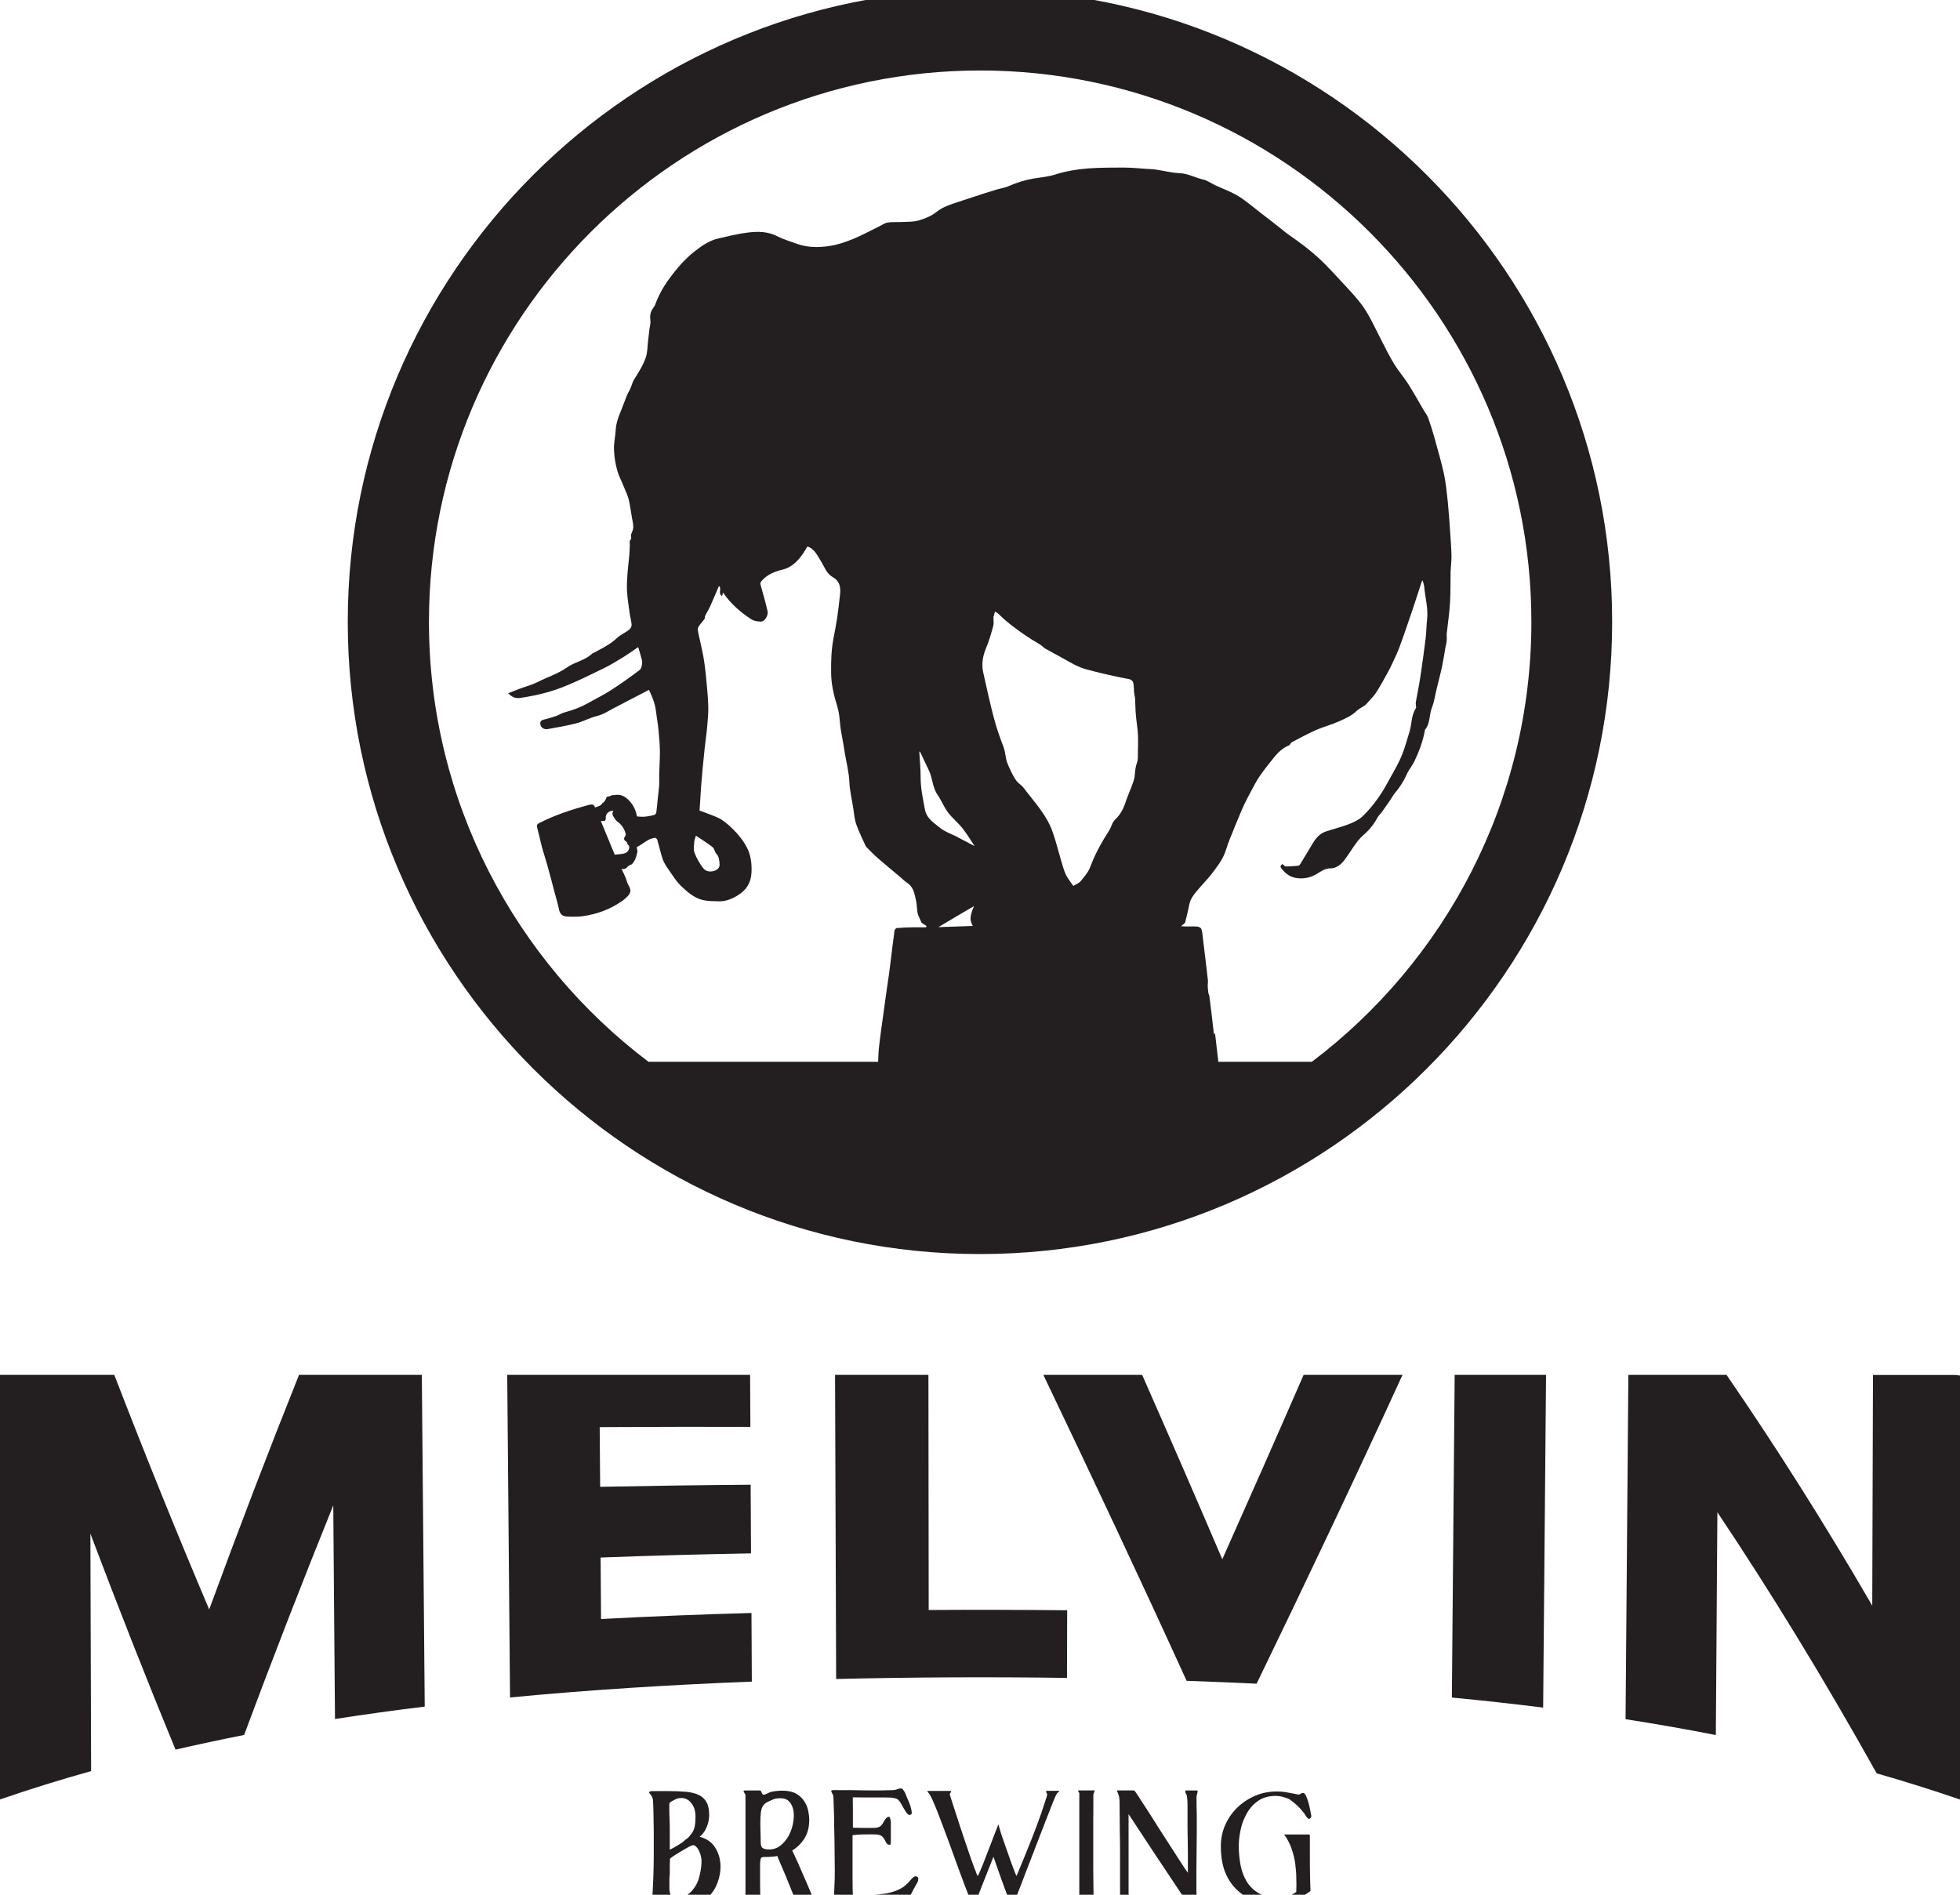 <?xml version="1.0" encoding="UTF-8"?>
<svg preserveAspectRatio="xMidYMid slice" width="60px" height="58px" xmlns="http://www.w3.org/2000/svg" id="Layer_2" viewBox="0 0 216.43 211.51">
  <defs>
    <style>.cls-1{fill-rule:evenodd;}.cls-1,.cls-2{fill:#231f20;stroke-width:0px;}</style>
  </defs>
  <g id="Layer_1-2">
    <path class="cls-1" d="M108.21,0C69.72,0,38.4,31.32,38.4,69.81s31.32,69.81,69.81,69.81,69.81-31.32,69.81-69.81S146.71,0,108.21,0ZM108.21,8.93c33.57,0,60.89,27.31,60.89,60.88,0,19.82-9.53,37.46-24.24,48.58h-10.33c-.01-.12-.03-.25-.04-.37-.1-.92-.21-1.83-.32-2.78.05,0,.01-.02,0,0-.03.01-.05.05-.12.14-.09-.8-.18-1.52-.26-2.25-.08-.65-.16-1.3-.24-1.95-.02-.14-.1-.28-.12-.42-.03-.24-.06-.48-.07-.72,0-.22.04-.45.02-.66-.17-1.54-.36-3.08-.55-4.62-.04-.35-.06-.7-.17-1.03-.04-.13-.29-.26-.45-.27-.42-.04-.86,0-1.29-.01-.13,0-.25-.01-.5-.03.22-.19.36-.31.44-.38.1-.43.2-.8.29-1.18.12-.49.16-1.02.39-1.45.26-.5.67-.93,1.04-1.37.39-.46.83-.89,1.2-1.38.58-.76,1.18-1.51,1.51-2.42.17-.46.3-.93.49-1.39.41-1.03.83-2.06,1.26-3.08.44-1.07,1.01-2.07,1.55-3.08.53-.98,1.23-1.82,1.9-2.67.48-.61,1.04-1.25,1.83-1.56.13-.05.19-.28.32-.35.9-.47,1.79-.96,2.72-1.37.8-.35,1.65-.56,2.45-.92.69-.31,1.45-.63,1.97-1.15.37-.37.87-.48,1.18-.87.31-.38.69-.71.96-1.12.46-.7.85-1.44,1.26-2.16.2-.36.39-.73.56-1.11.28-.6.58-1.2.8-1.82.51-1.37.97-2.75,1.44-4.13.35-1.02.67-2.05,1.01-3.08,0-.03.05-.06.11-.14.07.27.15.49.17.72.1,1.18.45,2.34.32,3.54-.08.7-.08,1.41-.16,2.11-.18,1.45-.38,2.9-.6,4.36-.14.91-.33,1.81-.49,2.71-.02.1,0,.21.01.32,0,.11.06.27,0,.35-.54.81-.44,1.8-.73,2.68-.27.86-.5,1.73-.84,2.56-.31.76-.72,1.47-1.12,2.19-.46.83-.9,1.67-1.45,2.44-.53.75-1.12,1.48-1.79,2.1-.42.39-1,.65-1.55.86-.8.31-1.65.5-2.46.78-.66.22-1.1.73-1.45,1.31-.46.75-.9,1.51-1.36,2.26-.05.09-.16.2-.25.21-.46.04-.91.08-1.37.08-.11,0-.22-.15-.36-.27-.13.15-.37.17-.08.54.48.61,1.04.96,1.78,1.03.75.07,1.45-.08,2.11-.49.46-.28.88-.6,1.5-.6.63,0,1.17-.43,1.55-.95.46-.61.85-1.26,1.29-1.86.25-.33.52-.64.83-.91.66-.56,1.16-1.23,1.57-1.98.1-.18.28-.32.4-.49.3-.42.6-.84.89-1.26.2-.29.35-.59.57-.86.54-.64.98-1.32,1.32-2.09.22-.5.6-.93.84-1.43.51-1.08.94-2.2,1.15-3.39,0-.03,0-.06.01-.08.6-.7.45-1.65.77-2.45.24-.6.33-1.26.48-1.89.21-.88.45-1.77.64-2.66.15-.71.26-1.44.38-2.15.03-.17.09-.34.11-.51.03-.19.03-.38.03-.57,0-.12-.02-.24-.01-.36.13-1.15.3-2.31.37-3.46.07-1.12.04-2.24.06-3.35.02-.6.11-1.21.1-1.81-.02-.89-.09-1.79-.15-2.68-.08-1.1-.15-2.21-.26-3.31-.11-1.02-.21-2.05-.42-3.05-.3-1.36-.69-2.69-1.06-4.03-.21-.75-.44-1.49-.7-2.21-.09-.24-.27-.45-.4-.67-.59-1-1.15-2.02-1.78-3.01-.47-.75-1.07-1.42-1.53-2.17-.54-.88-1-1.81-1.47-2.73-.75-1.45-1.39-2.97-2.43-4.24-.48-.6-1-1.16-1.52-1.72-.98-1.04-1.93-2.13-2.98-3.09-1.03-.94-2.16-1.78-3.31-2.57-.33-.23-.62-.49-.93-.73-.69-.56-1.41-1.1-2.11-1.64-.82-.63-1.59-1.31-2.46-1.85-.81-.5-1.72-.82-2.58-1.22-.43-.2-.84-.51-1.29-.62-.89-.19-1.69-.67-2.63-.71-.89-.04-1.76-.27-2.65-.4-.3-.05-.61-.05-.91-.07-.86-.06-1.71-.14-2.57-.15-1.31,0-2.63,0-3.94.09-1.26.1-2.5.3-3.72.69-.73.23-1.51.3-2.28.42-.98.16-1.91.45-2.82.85-.4.18-.85.24-1.27.36-.44.13-.87.26-1.3.4-.98.32-1.95.63-2.93.96-.87.29-1.73.54-2.48,1.14-.55.44-1.27.73-1.95.93-.58.17-1.23.14-1.86.17-.52.03-1.05-.02-1.56.06-.33.05-.63.27-.94.42-.95.46-1.88.98-2.85,1.38-.84.34-1.71.65-2.59.78-1.2.19-2.43.2-3.62-.22-.75-.27-1.52-.5-2.23-.86-1.03-.52-2.1-.53-3.18-.4-1.11.13-2.2.41-3.3.66-.97.22-1.78.77-2.56,1.38-1.16.9-2.09,2-2.94,3.18-.62.85-1.12,1.78-1.48,2.77-.06.14-.15.27-.25.4-.29.41-.34.85-.27,1.35.04.31-.07.63-.11.95-.05.44-.1.89-.15,1.33-.07.58-.06,1.18-.23,1.72-.29.9-.82,1.7-1.32,2.51-.18.29-.25.64-.39.95-.11.26-.27.5-.38.76-.23.58-.45,1.17-.68,1.75-.28.68-.53,1.36-.57,2.11-.04.72-.22,1.43-.19,2.14.02.76.15,1.54.35,2.27.16.62.48,1.2.72,1.8.19.47.42.94.55,1.43.16.64.24,1.31.35,1.96.06.38.17.76.16,1.13,0,.27-.15.53-.24.79-.06.21.12.44-.11.65-.09.08-.03.34-.03.51-.02.43-.03.85-.07,1.28-.05.64-.15,1.27-.19,1.91-.04.64-.09,1.28-.05,1.92.05.84.19,1.67.3,2.5.06.42.19.83.21,1.25,0,.17-.16.42-.31.53-.42.31-.92.53-1.3.88-.8.75-1.77,1.21-2.71,1.71-.01,0-.03,0-.04.02-.78.76-1.91.91-2.77,1.52-1.01.71-2.19,1.08-3.28,1.63-.64.32-1.34.5-2.02.75-.4.15-.78.31-1.21.48.41.39.77.6,1.34.51,1.8-.26,3.56-.69,5.23-1.41,1.34-.56,2.64-1.2,3.95-1.84.73-.36,1.44-.78,2.13-1.21.56-.34,1.09-.73,1.71-1.15.11.35.2.63.27.91.08.28.19.57.17.85-.02.27-.1.64-.29.78-1.02.77-2.06,1.51-3.13,2.2-.83.54-1.72.97-2.58,1.46-.81.45-1.67.77-2.57,1.01-.31.08-.58.27-.88.38-.4.14-.81.26-1.22.37-.29.07-.62.12-.58.52.03.39.41.65.83.57,1.02-.18,2.05-.36,3.06-.61.62-.15,1.21-.45,1.81-.66.36-.13.74-.2,1.1-.35.41-.17.79-.41,1.19-.62,1.34-.7,2.69-1.4,4.01-2.09.33.68.65,1.43.76,2.25.09.75.23,1.49.3,2.23.08.78.14,1.57.15,2.36,0,.85-.05,1.7-.08,2.55,0,.41.02.81,0,1.21-.03.42-.1.85-.14,1.27-.06.54-.1,1.09-.17,1.63-.02.12-.12.29-.22.31-.64.18-1.28.26-1.92.16-.11-.6-.35-1.17-.78-1.65-.46-.52-.99-.85-1.73-.7-.08.02-.15,0-.22,0-.11.06-.23.12-.38.14-.17.03-.24.08-.26.12-.01.03-.02.03-.02.03-.07.28-.22.48-.43.6-.12.22-.33.35-.82.47-.1-.38-.37-.35-.67-.28-1.88.51-3.73,1.11-5.47,2-.26.13-.31.26-.23.54.18.68.32,1.38.5,2.06.19.71.43,1.4.62,2.1.28.98.53,1.97.79,2.95.18.67.37,1.31.51,1.98.1.43.38.66.77.69.59.04,1.2.05,1.79-.02,1.58-.22,3.05-.75,4.37-1.67.13-.09.25-.19.37-.29.67-.59.69-.89.34-1.49-.15-.26-.2-.57-.32-.84-.13-.31-.28-.62-.44-.96.32.11.51-.03.71-.25.11-.12.24-.18.39-.21.43-.38.56-.93.67-1.48-.05-.15-.07-.31-.08-.48.04-.01.08-.02.12-.03.4-.21.76-.51,1.16-.73.22-.13.48-.19.72-.24.07,0,.23.12.26.21.21.72.36,1.45.6,2.15.14.4.39.79.64,1.14.43.62.83,1.28,1.36,1.8.7.67,1.45,1.34,2.43,1.58.56.13,1.16.12,1.75.14.75.02,1.42-.24,2.05-.62.94-.56,1.51-1.36,1.57-2.48.06-1.01-.05-1.99-.52-2.88-.29-.56-.69-1.09-1.11-1.56-.48-.52-1.01-1.03-1.6-1.43-.48-.33-1.08-.5-1.63-.73-.3-.12-.62-.23-.87-.32.06-.95.12-1.86.18-2.77.05-.62.1-1.25.16-1.87.07-.76.15-1.52.23-2.27.09-.82.21-1.63.28-2.44.07-.75.14-1.51.11-2.26-.04-1.14-.16-2.27-.27-3.41-.07-.7-.16-1.4-.29-2.1-.17-.92-.41-1.84-.59-2.76-.03-.14.01-.34.1-.46.2-.3.45-.55.65-.84.06-.08.01-.23.06-.32.16-.34.37-.66.53-1,.34-.76.66-1.53.99-2.29.36.23-.15.84.35,1.1.04-.14.06-.25.1-.38.85,1.23,1.93,2.18,3.15,2.96.29.19.71.24,1.07.24.39,0,.81-.71.7-1.15-.22-.96-.49-1.91-.76-2.86-.06-.21-.05-.31.14-.52.62-.68,1.41-1,2.26-1.2.93-.22,1.56-.82,2.11-1.54.24-.31.43-.67.65-1.02.51.16.83.55,1.1.97.32.51.62,1.03.9,1.56.2.38.47.67.84.88.73.41.84,1.1.77,1.84-.09.91-.21,1.82-.34,2.73-.11.74-.26,1.47-.4,2.21-.23,1.24-.27,2.47-.25,3.73,0,1.32.31,2.55.69,3.78.28.91.25,1.86.42,2.78.15.81.29,1.62.42,2.43.17,1,.43,2.02.48,3.03.04,1.01.28,1.97.43,2.95.09.6.14,1.23.34,1.8.28.81.68,1.59,1.03,2.38.02.03.05.07.07.1.43.43.86.88,1.32,1.28.81.71,1.65,1.39,2.47,2.08.24.21.47.45.74.62.7.46.79,1.21.96,1.92.1.45.1.93.17,1.39.03.15.1.3.16.44.1.23.2.45.29.65.18.11.36.23.54.35l-.05.15c-.49,0-.97,0-1.46,0-.59.01-1.19.03-1.77.08-.09,0-.23.18-.25.29-.14.94-.24,1.88-.36,2.82-.09.69-.17,1.37-.26,2.06-.05.31-.1.62-.14.94-.15,1.07-.31,2.15-.45,3.22-.18,1.29-.37,2.59-.51,3.88-.06.52-.07,1.04-.09,1.56h-25.36c-14.71-11.13-24.24-28.76-24.24-48.58,0-33.57,27.31-60.88,60.89-60.88ZM107.43,103.39c-1.29.04-2.53.09-3.81.13,1.32-.79,2.6-1.54,3.93-2.32-.27.72-.63,1.41-.12,2.19ZM105.79,93.6c-.51-.26-1.05-.46-1.54-.74-.38-.22-.71-.52-1.07-.8-.53-.41-.94-.89-1.06-1.59-.2-1.13-.46-2.25-.46-3.43,0-.97-.09-1.94-.15-2.93.05.06.13.11.16.19.3.63.58,1.26.89,1.89.43.86.39,1.88.96,2.71.43.61.7,1.34,1.15,1.94.47.63,1.11,1.14,1.61,1.76.47.59.86,1.25,1.34,1.97-.7-.36-1.26-.67-1.84-.96ZM109.73,69.23c.02-.17.08-.34.14-.54.14.08.22.1.28.15.49.47.98.92,1.53,1.34,1,.77,2.02,1.49,3.13,2.11.22.13.39.34.61.47.59.34,1.2.66,1.8.99.9.5,1.78,1.06,2.79,1.32.68.18,1.35.36,2.03.51.86.19,1.71.39,2.57.54.37.07.52.26.56.59.04.3.03.6.06.9.02.22.09.43.11.64.03.59.03,1.19.08,1.78.06.73.19,1.46.23,2.19.04.66.01,1.33,0,1.99,0,.37.03.78-.09,1.12-.17.45-.21.89-.25,1.36-.02.33-.12.66-.23.96-.25.69-.55,1.35-.78,2.04-.23.72-.56,1.37-1.11,1.9-.11.11-.22.23-.29.36-.16.31-.26.65-.44.93-.74,1.14-1.4,2.31-1.91,3.58-.13.32-.24.65-.42.94-.24.38-.54.72-.82,1.07-.07.09-.18.15-.28.21-.15.09-.31.18-.51.29-.27-.4-.61-.8-.83-1.26-.23-.49-.36-1.03-.52-1.55-.3-1-.55-2.03-.89-3.02-.64-1.96-2.07-3.43-3.27-5.03-.2-.26-.51-.43-.72-.68-.21-.27-.39-.57-.54-.88-.25-.55-.56-1.09-.66-1.67-.08-.44-.13-.87-.29-1.29-.41-1.05-.77-2.11-1.06-3.2-.43-1.64-.79-3.29-1.16-4.95-.21-.92-.08-1.8.29-2.69.34-.8.58-1.65.81-2.49.09-.32,0-.69.02-1.04ZM76.86,93.43c.68.46,1.28.83,1.84,1.27.19.15.21.5.38.69.33.35.35.78.38,1.19.02.28-.14.54-.47.68-.49.21-1.02.14-1.3-.21-.43-.51-.76-1.13-1-1.75-.14-.35-.05-.79-.03-1.19.01-.18.09-.37.19-.7ZM69.44,94.93c-.11.33-.4.45-.73.5-.26.04-.52.06-.83.09-.48-1.18-1-2.44-1.53-3.71.23-.04.55.11.54-.31-.02-.38.16-.65.51-.78.12-.04.23-.05.33-.04-.12.17-.14.37-.04.55.14.25.31.52.54.69.09.06.17.13.25.2.02.04.06.08.11.12.17.2.3.42.41.69.05.12.07.25.1.37-.02.05-.02.1-.05.15-.2.29-.19.44.1.63.03.02.05.05.08.08.03.16.11.29.23.38.03.13.03.26-.02.4Z"></path>
    <path class="cls-2" d="M33.02,152.96c-3.31,8.27-6.61,16.88-9.92,25.9-3.53-8.31-7.02-16.94-10.48-25.9H0v46.88c3.34-1.15,6.7-2.19,10.06-3.13-.03-8.74-.06-17.48-.08-26.22,3.11,8.23,6.24,16.17,9.4,23.85,2.52-.58,5.05-1.12,7.58-1.62,3.28-8.82,6.56-17.24,9.84-25.35l.19,23.59c3.29-.51,6.6-.97,9.91-1.37-.1-12.21-.21-24.42-.32-36.63h-13.57Z"></path>
    <path class="cls-2" d="M66.37,179.92c-.02-2.26-.04-4.52-.05-6.79,5.52-.21,11.05-.36,16.61-.46-.01-2.53-.03-5.05-.04-7.58-5.56.04-11.1.12-16.62.23-.02-2.2-.04-4.39-.05-6.59,5.53-.03,11.07-.04,16.64-.03-.01-1.91-.02-3.83-.03-5.74h-26.82c.1,11.87.21,23.74.31,35.62,8.85-.85,17.76-1.4,26.7-1.75-.01-2.53-.03-5.05-.04-7.58-5.54.16-11.07.37-16.59.67"></path>
    <path class="cls-2" d="M102.55,178.92c-.01-8.66-.02-17.31-.03-25.96h-10.31c.04,11.19.08,22.38.12,33.58,8.49-.2,16.99-.24,25.49-.12,0-2.49.01-4.98.02-7.47-5.09-.05-10.19-.06-15.28-.03"></path>
    <path class="cls-2" d="M143.95,152.96c-3,6.89-5.99,13.66-8.98,20.36-2.94-6.88-5.89-13.65-8.85-20.36h-10.91c5.32,11.12,10.59,22.3,15.82,33.78,2.58.09,5.16.2,7.73.32,5.36-11.07,10.74-22.37,16.11-34.1h-10.91Z"></path>
    <path class="cls-2" d="M160.63,152.96c-.11,11.87-.21,23.75-.31,35.63,3.37.32,6.73.69,10.08,1.11.11-12.25.21-24.5.32-36.74h-10.09Z"></path>
    <path class="cls-2" d="M206.82,152.96c-.02,8.49-.05,16.99-.08,25.48-5.36-9.23-10.71-17.65-16.09-25.48h-10.84c-.1,12.67-.21,25.34-.31,38.02,3.34.52,6.66,1.1,9.97,1.75.06-8.2.12-16.4.17-24.6,5.88,8.79,11.72,18.32,17.59,28.83,3.08.88,6.14,1.84,9.2,2.89v-46.82c-.18-.02-.36-.04-.54-.06h-9.08Z"></path>
    <path class="cls-2" d="M106.82,198.94s0,.01,0,.02v-.02Z"></path>
    <path class="cls-2" d="M110.24,202.59s0,0,0,0l-.98,2.55h0c-.11.29-.22.58-.34.88-.13.34-.26.65-.37.95-.12.29-.22.55-.32.77-.1.22-.17.38-.21.48-.02.04-.05.06-.07.04-.02-.02-.04-.05-.07-.1-.02-.05-.04-.1-.06-.16-.03-.05-.04-.1-.05-.15-.13-.31-.29-.73-.48-1.26-.19-.54-.38-1.11-.59-1.72-.21-.62-.42-1.25-.63-1.88-.21-.63-.4-1.21-.57-1.75-.17-.53-.31-.97-.43-1.33-.12-.35-.18-.56-.19-.6-.02-.04,0-.09.03-.14.03-.05.06-.09.09-.13.03-.04.03-.07.03-.1,0-.03-.05-.04-.15-.04h-2.34c-.14,0-.17.03-.1.11.07.07.13.15.19.24.08.12.21.34.35.67.15.33.32.74.51,1.21.18.47.38.99.6,1.57.21.57.43,1.16.66,1.77.22.61.44,1.21.66,1.82.21.6.42,1.17.62,1.7.2.53.37,1,.53,1.42.16.42.28.74.38.98.03.07.07.17.1.27.04.11.08.21.12.31.04.1.1.18.15.25.05.07.11.11.18.11.06,0,.13-.05.2-.16.07-.1.12-.18.14-.24.01-.03.07-.19.18-.47.11-.28.25-.64.42-1.08.17-.44.37-.94.59-1.49.22-.56.45-1.13.68-1.72.18.5.35.98.51,1.45.17.47.32.9.45,1.27l.35.96c.1.25.16.43.21.54.02.06.05.15.09.26.04.11.09.22.14.31.05.1.1.19.14.27.05.08.1.12.15.12.06,0,.13-.04.18-.12.05-.08.1-.14.13-.2.07-.15.17-.41.31-.78.14-.36.3-.79.5-1.29.19-.49.4-1.03.62-1.62.23-.59.46-1.18.69-1.78.23-.6.46-1.19.68-1.77.23-.58.44-1.11.62-1.6.2-.49.36-.91.5-1.27.14-.36.24-.61.3-.77.08-.19.16-.37.23-.55.08-.19.15-.33.23-.44.04-.04.07-.08.12-.11.04-.03.08-.06.1-.09.02-.02.03-.04.02-.05-.01-.01-.07-.02-.17-.02h-1.07c-.12,0-.19,0-.21.03-.01.02-.01.05,0,.1l.08.17c.03.06.04.14.02.21-.46,1.49-.99,2.99-1.59,4.52-.6,1.53-1.2,2.98-1.78,4.37-.04-.06-.12-.24-.23-.52-.11-.28-.24-.63-.39-1.05-.14-.42-.31-.88-.49-1.39-.19-.52-.36-1.03-.54-1.54"></path>
    <path class="cls-2" d="M77.25,203.96c.7.18,1.23.52,1.6,1.02.36.5.59,1.07.67,1.69.09.62.04,1.26-.14,1.91-.18.65-.45,1.21-.84,1.67-.13.19-.3.35-.49.48-.2.13-.39.23-.57.31-.18.08-.34.13-.48.17-.13.04-.21.05-.23.06-.29.1-.62.16-1.01.2-.38.03-.72.04-1.04.04h-.15c-.12,0-.29,0-.48,0-.2,0-.41-.02-.66-.04-.25-.02-.49-.05-.71-.09-.22-.04-.42-.09-.59-.16-.17-.06-.28-.15-.33-.25-.02-.05-.02-.08,0-.11.02-.03.04-.06.08-.1.03-.04.07-.09.1-.16.04-.07.06-.16.07-.28,0-.03.01-.2.03-.49.02-.3.03-.65.05-1.06.02-.41.03-.85.04-1.31.01-.46.02-.87.02-1.24v-2.01c0-.71,0-1.37-.02-1.98,0-.61-.02-1.13-.03-1.55-.01-.43-.03-.69-.03-.78-.07-.28-.14-.47-.25-.57-.1-.1-.16-.19-.18-.27,0-.04.03-.08.08-.1.05-.02.15-.04.3-.04.15,0,.36,0,.63,0,.26,0,.61,0,1.03,0,.75,0,1.41.02,1.99.07.57.05,1.05.17,1.44.35.38.18.68.46.87.81.2.36.29.84.29,1.44,0,.42-.09.86-.28,1.31-.18.45-.45.81-.78,1.06h0ZM75.6,204.36c.09-.08.18-.14.27-.2.09-.06.17-.13.23-.22.17-.19.3-.37.4-.53.09-.17.16-.34.2-.5.03-.17.06-.35.08-.54,0-.2.02-.41.02-.65,0-.59-.15-1.08-.45-1.46-.3-.39-.67-.58-1.11-.58-.16,0-.3.02-.44.06-.14.04-.33.13-.58.28-.1.05-.18.11-.23.15-.05.04-.08.12-.08.24,0,.1,0,.28,0,.55,0,.27,0,.56.02.89.02.33.02.66.03,1,0,.34,0,.63,0,.88,0,.2,0,.41,0,.63,0,.22,0,.46,0,.69v.34c.28-.14.57-.3.86-.47.3-.17.56-.35.78-.54h0ZM73.96,208.08c-.02.23-.04.41-.04.57,0,.16,0,.29,0,.4v.57c0,.14.01.28.03.43.03.14.06.26.13.37.06.11.14.19.24.25.11.06.25.09.43.09.38,0,.73-.1,1.02-.29.29-.19.53-.41.73-.65.19-.24.34-.46.44-.69.1-.21.16-.35.18-.39.11-.39.2-.76.26-1.11.06-.35.09-.73.08-1.15-.02-.19-.06-.38-.12-.57-.05-.19-.13-.36-.21-.51-.08-.15-.18-.28-.29-.37-.11-.1-.22-.14-.33-.14-.06,0-.21.06-.46.19-.25.14-.52.29-.8.46-.29.17-.55.34-.81.5-.25.16-.41.29-.46.35,0,.25-.02.53-.02.82v.87Z"></path>
    <path class="cls-2" d="M85.88,206.08c-.21.05-.45.07-.71.09-.27.02-.5.02-.72.02-.15,0-.25.02-.33.05-.07.03-.12.12-.15.27-.03.14-.04.36-.04.67v1.27c0,.64,0,1.17.01,1.59.01.42.06.71.13.88.02.02.04.06.08.11.04.05.07.11.11.17.03.06.06.12.06.16,0,.05-.02.07-.08.07h-1.91c-.08,0-.13-.02-.15-.05-.02-.04-.03-.08-.02-.14,0-.06.03-.12.05-.18.03-.06.05-.12.06-.16.01-.06.03-.17.03-.32.01-.16.02-.32.02-.49,0-.17,0-.33,0-.48v-2.99c0-.82,0-1.62,0-2.4,0-.77,0-1.55,0-2.33v-2.47c0-.08-.02-.15-.07-.22-.04-.08-.08-.14-.11-.18-.03-.05-.03-.1-.03-.12.01-.04.08-.05.21-.05h.26c.13,0,.27,0,.42,0,.15,0,.31,0,.48,0h.45s.08.04.11.09c.02.05.05.11.07.16.03.05.06.1.09.15.03.04.07.07.12.07.08,0,.21-.04.37-.12.16-.08.29-.14.38-.17.19-.06.41-.1.66-.12.25-.03.46-.04.64-.04.62,0,1.13.11,1.52.32.38.22.69.49.9.82.22.33.37.67.45,1.06.07.37.12.71.12,1.01,0,.8-.17,1.49-.52,2.05-.35.56-.8,1.01-1.36,1.35.02.05.08.18.19.4.1.21.23.48.37.8.14.32.29.66.45,1.03.16.36.31.7.45,1.03.14.32.27.61.37.86.11.25.18.42.21.5.11.31.24.59.41.83.16.24.25.38.27.41.02.02.04.05.03.09,0,.03-.04.05-.11.05h-.59c-.26,0-.52,0-.78-.01-.26,0-.49,0-.69,0h-.34c-.05,0-.05-.04,0-.12.05-.08.08-.18.08-.3,0-.16-.04-.33-.12-.51-.08-.18-.18-.42-.3-.72-.02-.04-.07-.16-.14-.35-.07-.19-.16-.41-.27-.67-.1-.26-.21-.53-.34-.82-.13-.3-.24-.56-.35-.82-.11-.25-.2-.47-.28-.66-.07-.19-.13-.31-.15-.37h0ZM85.35,199.85c-.28.12-.51.22-.69.32-.17.1-.32.24-.42.4-.11.17-.18.4-.22.69-.04.29-.06.68-.06,1.18,0,.37,0,.72.02,1.06.01.34.02.69.02,1.04s.07.58.24.68c.15.1.39.14.72.14.44,0,.85-.14,1.21-.42.36-.28.65-.63.89-1.04.23-.42.4-.87.5-1.37.1-.49.12-.94.07-1.36-.06-.41-.2-.77-.44-1.05-.24-.28-.56-.41-1.01-.41-.12,0-.25,0-.4.02-.15.02-.29.05-.41.11h0Z"></path>
    <path class="cls-2" d="M100.49,201.58c-.11-.01-.21-.07-.32-.19-.1-.12-.2-.26-.29-.42-.1-.16-.2-.33-.29-.51-.09-.18-.2-.33-.29-.45-.12-.16-.26-.25-.43-.29-.16-.04-.31-.07-.46-.08-.21-.01-.5-.02-.84-.02h-2.34c-.41,0-.76,0-1.06-.01v.62c0,.15,0,.31.01.51,0,.19,0,.46,0,.79v1.43c.23.01.5.02.81.02.3,0,.6.01.89.01.22,0,.44,0,.68-.01.23,0,.43-.05.59-.14.1-.06.19-.15.27-.26.08-.13.15-.25.22-.37.08-.12.15-.24.23-.32.09-.09.18-.13.3-.13.05,0,.08.03.1.1.03.06.05.15.07.25.01.1.03.21.03.33v.81c0,.13,0,.27,0,.42,0,.14,0,.28,0,.42v.18c0,.09,0,.17,0,.26,0,.08-.01.16-.03.22,0,.07-.03.1-.05.1-.18,0-.31-.05-.38-.16-.07-.11-.14-.22-.2-.36-.07-.13-.15-.26-.27-.38-.12-.12-.3-.19-.55-.23-.19-.02-.39-.02-.59-.02-.21,0-.4,0-.59,0-.27,0-.53,0-.79.02-.26.01-.52.04-.78.07,0,.19,0,.31,0,.37,0,.06,0,.13,0,.22,0,.1,0,.24,0,.44,0,.2,0,.51,0,.96v1.31c0,.49,0,.96,0,1.42,0,.46,0,.86.01,1.21,0,.35.02.59.04.71.22,0,.51-.01.86-.02.34,0,.7-.01,1.07-.03.37,0,.73-.03,1.08-.07.34-.04.63-.08.87-.13.38-.09.74-.2,1.06-.34.33-.13.64-.33.93-.59.19-.17.34-.33.46-.48.12-.15.24-.27.36-.36.11-.09.22-.1.34-.06.12.05.18.12.18.2,0,.15-.02.28-.06.37-.04.1-.09.19-.15.28-.12.21-.22.39-.3.54-.08.15-.15.29-.22.43-.07.13-.14.28-.23.42-.09.15-.2.31-.34.5-.08.12-.15.21-.23.25-.07.05-.18.07-.33.07-.78,0-1.48,0-2.11,0-.64,0-1.26,0-1.84.01-.58,0-1.16,0-1.73,0h-1.81c-.07,0-.11-.02-.11-.05,0-.03,0-.08.02-.15.02-.06.05-.12.08-.2.03-.07.04-.14.04-.21,0-.08,0-.21.02-.42,0-.2.02-.44.03-.73,0-.29.03-.6.04-.94,0-.34.01-.68.01-1.02,0-.72-.02-1.42-.02-2.09,0-.67-.02-1.34-.03-2-.02-.66-.03-1.32-.03-1.98-.02-.66-.04-1.34-.07-2.05,0-.11-.03-.21-.08-.31-.04-.09-.09-.17-.13-.24-.03-.07-.04-.12-.01-.16.02-.04.1-.06.24-.06,1.32,0,2.53,0,3.64.03,1.11.02,2.1,0,2.95-.03.16,0,.31-.05.44-.1.14-.06.26-.09.39-.09.09,0,.17.04.24.12.06.08.12.17.19.29.06.12.12.25.17.4.06.14.12.28.17.4.09.18.18.42.28.71.09.3.15.56.16.8,0,.05-.02.1-.05.14-.04.04-.09.05-.17.04h0Z"></path>
    <path class="cls-2" d="M120.76,198.83c.07,0,.11.01.11.04,0,.03,0,.07-.02.11-.03.05-.05.12-.08.19-.03.07-.04.15-.04.24,0,.06,0,.18,0,.36,0,.18,0,.41,0,.67s0,.53,0,.82c0,.29-.01.56-.01.8v5.4c0,.36,0,.72.01,1.07,0,.35,0,.67.01.97,0,.3.01.57.01.8,0,.23,0,.41,0,.54,0,.09.02.17.05.24.03.07.06.13.09.18.02.05.04.09.03.12,0,.02-.05.04-.12.04h-1.7c-.07,0-.1-.01-.1-.04,0-.02.01-.05.03-.09.02-.04.04-.08.07-.13.04-.04.05-.09.05-.13.01-.17.03-.3.03-.41,0-.1,0-.21,0-.31v-4.07c0-.63,0-1.26,0-1.89s0-1.21,0-1.74v-1.98c0-.32,0-.6,0-.81,0-.21,0-.43,0-.65,0-.04-.01-.09-.05-.12-.04-.04-.06-.08-.07-.11-.01-.03-.02-.06,0-.08.01-.02.06-.02.15-.02h1.59Z"></path>
    <path class="cls-2" d="M125.35,198.96c.12.19.27.41.43.65.16.25.3.47.42.65.13.2.33.5.58.89.25.39.53.83.84,1.32.3.49.63,1,.98,1.53.34.54.68,1.06,1,1.56.33.51.62.97.89,1.38.27.42.5.75.68,1v-.68c0-.47,0-.97,0-1.51,0-.54-.01-1.04-.02-1.54,0-.49-.01-.92-.02-1.29,0-.37,0-.62,0-.75v-.9c0-.31,0-.61,0-.88,0-.27-.02-.51-.04-.71-.02-.2-.05-.34-.1-.42,0-.01-.03-.04-.05-.09-.02-.05-.04-.1-.05-.14,0-.04,0-.09,0-.12,0-.04.04-.06.1-.06h1.12c.08,0,.12.01.14.05,0,.03,0,.09-.02.16-.02.07-.05.16-.07.27-.03.11-.04.24-.04.38,0,.54.02,1.13.03,1.8v2.06c0,.71-.02,1.42-.02,2.13,0,.71-.02,1.38-.02,2.01,0,.62,0,1.19,0,1.67s0,.88.02,1.16v.57c0,.16,0,.25-.02.29-.02.03-.08.05-.21.05h-.22c-.22,0-.41-.09-.57-.27-.15-.18-.36-.46-.62-.86-.98-1.47-1.96-2.95-2.96-4.44-.98-1.5-1.96-2.98-2.91-4.42v8.51c0,.18,0,.35.02.53,0,.18.03.33.05.45.04.17.07.29.1.38.04.09-.02.13-.17.13h-.94c-.1,0-.16-.01-.17-.03-.01-.02,0-.06.02-.13.02-.06.05-.13.09-.24.04-.1.06-.23.06-.4v-4.31c0-1.13,0-2.17-.03-3.12-.01-.95-.02-1.89-.02-2.81,0-.34-.01-.59-.04-.78-.03-.19-.09-.37-.17-.56-.02-.04-.05-.08-.06-.15-.02-.06,0-.09.08-.09h1.62c.1,0,.17.01.21.05.04.03.07.06.09.08h0Z"></path>
    <path class="cls-2" d="M142.35,199.8c-.23-.1-.46-.18-.72-.25-.25-.07-.52-.1-.77-.1-.76,0-1.4.18-1.92.54-.52.36-.94.82-1.25,1.37-.32.55-.55,1.15-.69,1.8-.14.65-.21,1.26-.21,1.82,0,.74.07,1.45.2,2.13.13.68.36,1.28.68,1.8.32.52.74.93,1.26,1.25.53.31,1.17.47,1.95.47.35,0,.63-.02.87-.05.24-.03.44-.06.61-.11.17-.05.3-.11.42-.19.12-.07.24-.15.36-.23.02-.54.02-1.06,0-1.56,0-.51-.05-1.01-.11-1.5-.06-.49-.18-.97-.32-1.44-.14-.47-.34-.92-.59-1.36-.06-.12-.14-.23-.23-.33-.08-.1-.1-.15-.06-.15.36,0,.75,0,1.18,0,.43,0,.83,0,1.2,0h.33c.06,0,.1.04.1.14v.55c0,.25,0,.5,0,.76,0,.26,0,.49,0,.71v.45c0,.6,0,1.2.02,1.81,0,.61.03,1.21.05,1.82-.29.22-.6.43-.95.62-.35.18-.71.35-1.08.48-.37.14-.75.25-1.15.32-.39.08-.77.12-1.16.12h-.57c-.19,0-.4-.03-.64-.1-.24-.07-.51-.18-.82-.34-.31-.15-.69-.4-1.14-.72-.76-.54-1.35-1.24-1.77-2.12-.42-.87-.62-1.95-.62-3.24,0-.83.17-1.62.5-2.35.33-.73.78-1.37,1.35-1.91.56-.54,1.22-.97,1.97-1.29.75-.31,1.53-.46,2.36-.46.32,0,.64.02.94.07.3.05.6.11.89.16.11.02.22.05.32.07.1.03.19.04.28.04.07,0,.14-.03.21-.09.07-.06.16-.09.26-.09.12,0,.21.1.31.3.1.2.18.43.26.69.07.26.14.5.18.73.05.23.07.38.09.45,0,.07.02.14.04.21.02.07.03.13.03.19s-.02.12-.07.18c-.05.06-.1.1-.17.12-.06,0-.11-.03-.16-.07-.04-.05-.1-.11-.14-.17-.04-.06-.09-.13-.13-.19-.04-.07-.07-.12-.09-.15-.47-.63-1.03-1.16-1.67-1.6h0Z"></path>
  </g>
</svg>

